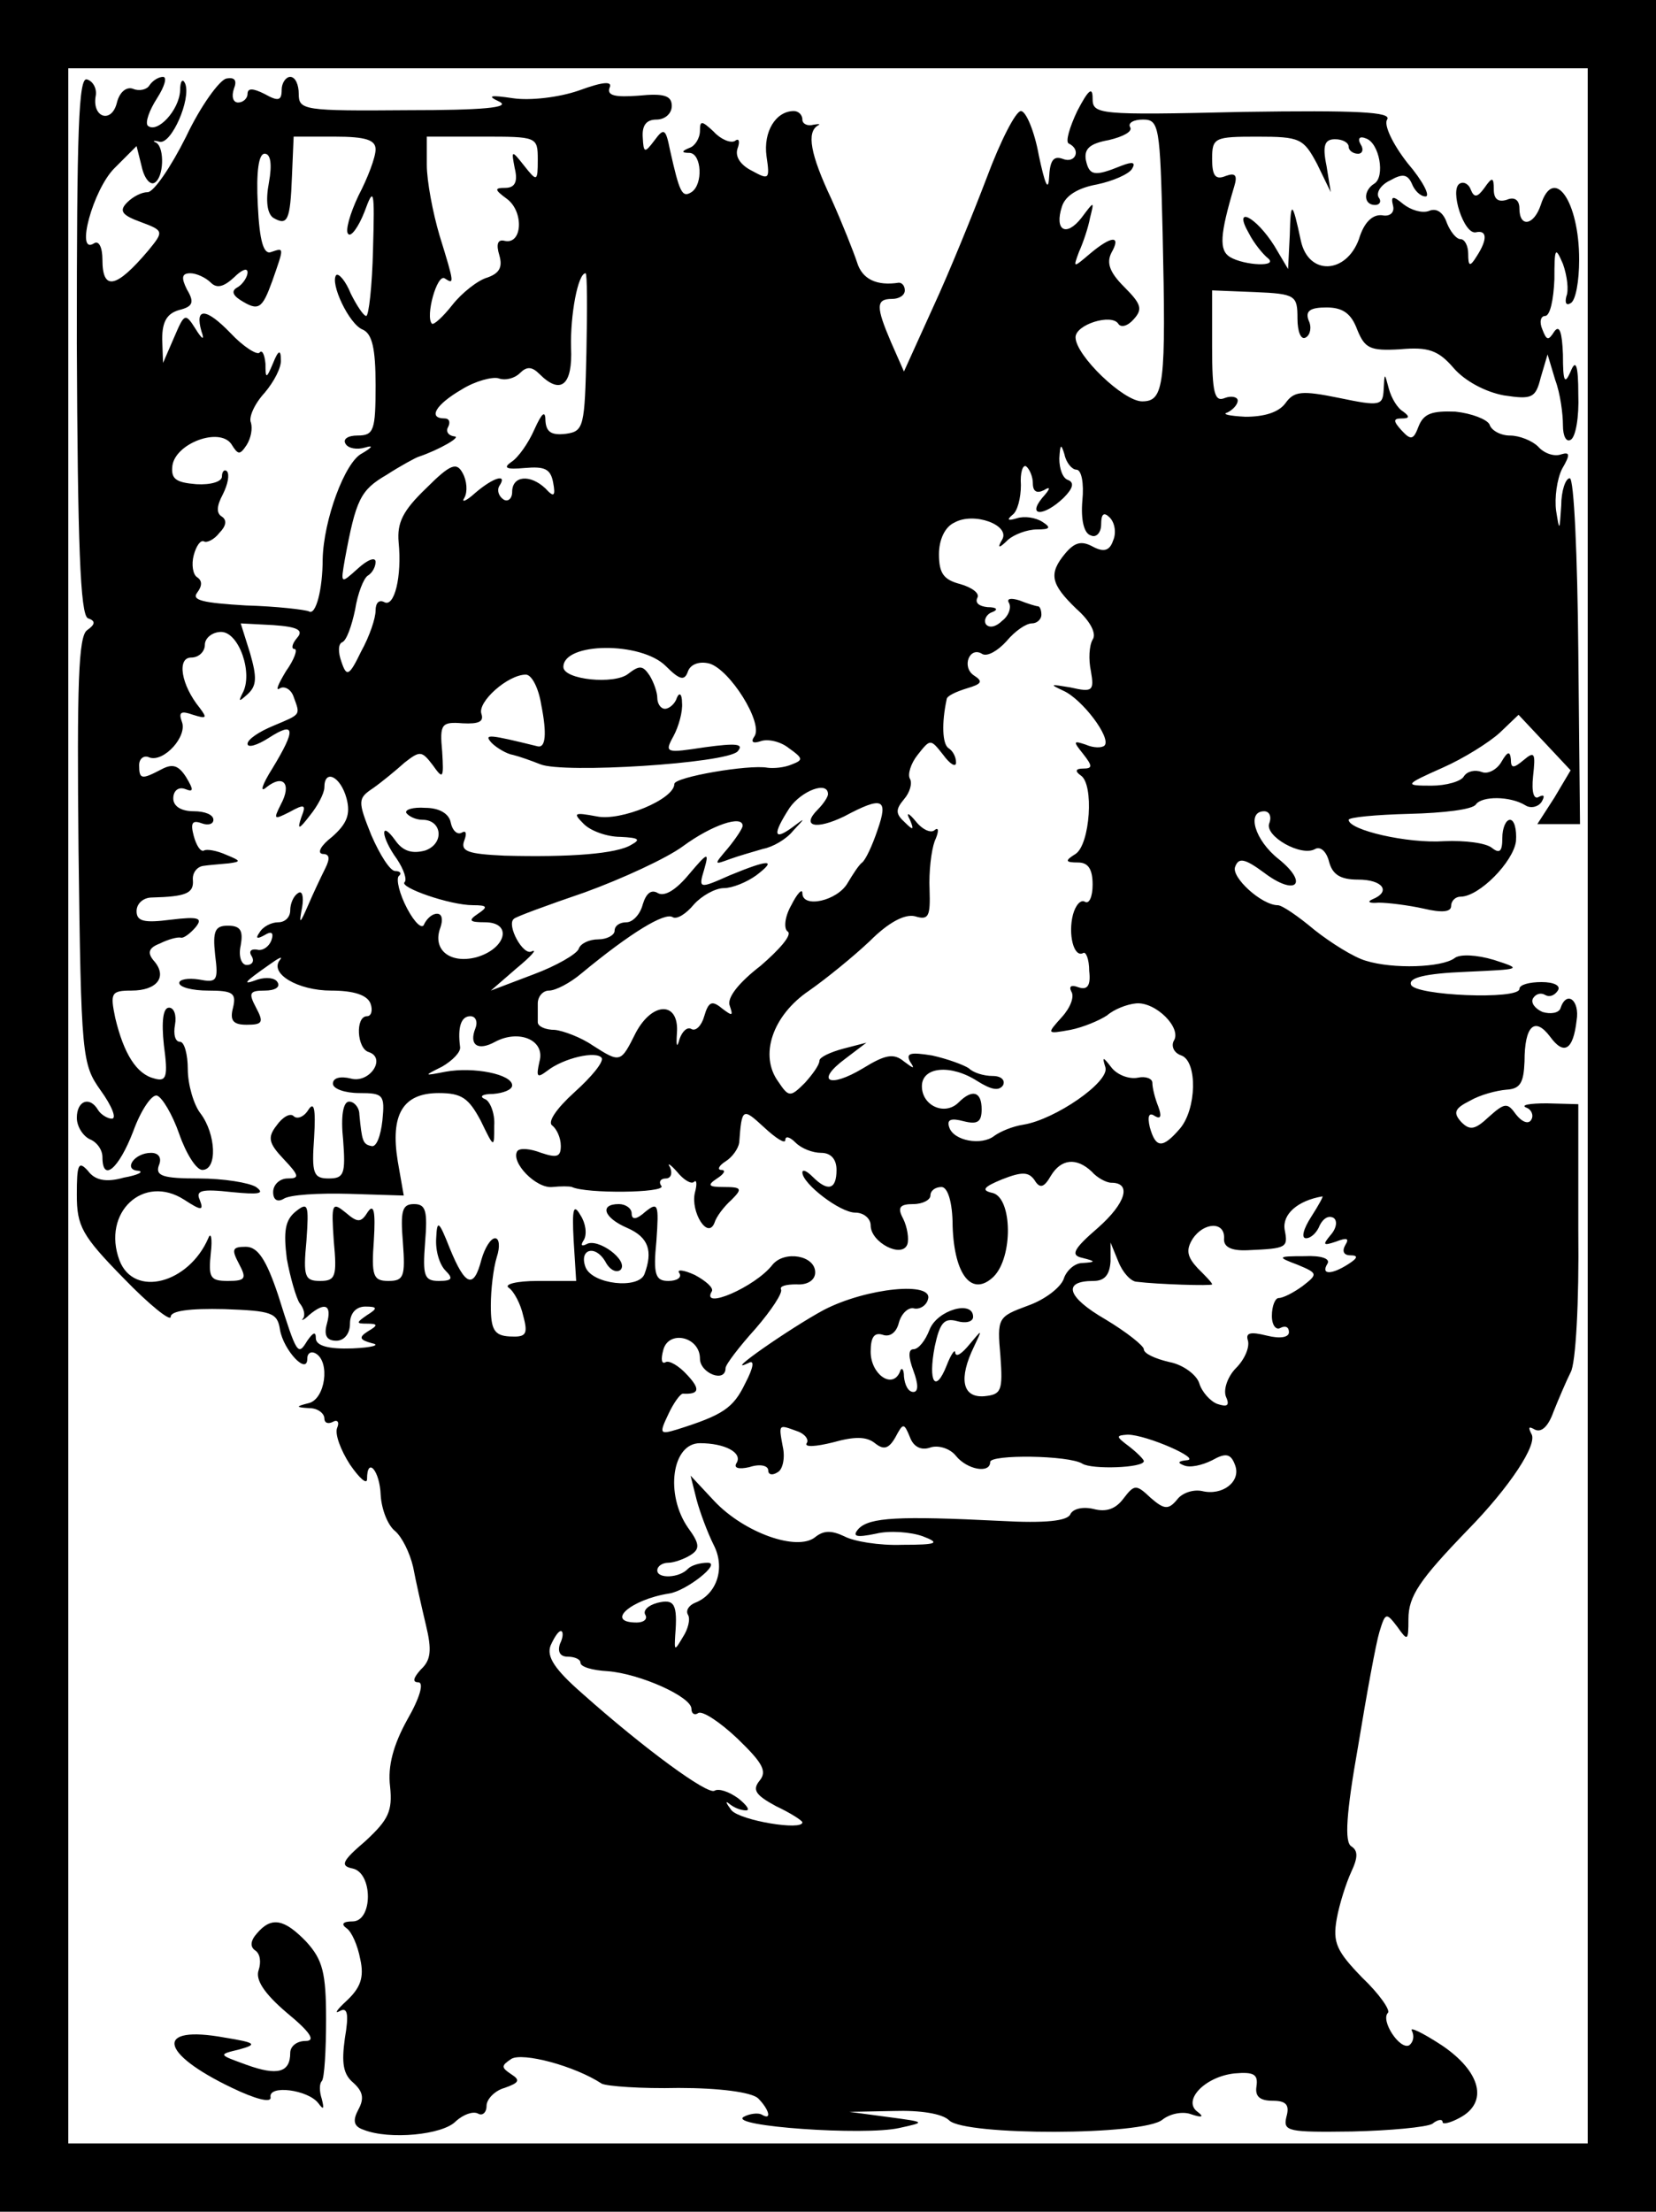 <?xml version="1.0" standalone="no"?>
<!DOCTYPE svg PUBLIC "-//W3C//DTD SVG 20010904//EN"
 "http://www.w3.org/TR/2001/REC-SVG-20010904/DTD/svg10.dtd">
<svg version="1.0" xmlns="http://www.w3.org/2000/svg"
 width="194pt" height="259pt" viewBox="0 0 194 259"
 preserveAspectRatio="xMidYMid meet">
<g transform="translate(0,259) scale(0.1,-0.1)"
fill="#000000" stroke="none">
<path d="M0 1295 l0 -1295 970 0 970 0 0 1295 0 1295 -970 0 -970 0 0 -1295z
m1860 0 l0 -1215 -890 0 -890 0 0 1215 0 1215 890 0 890 0 0 -1215z"/>
<path d="M90 2187 c1 -234 4 -317 13 -321 9 -3 9 -7 -1 -14 -10 -7 -12 -62
-10 -258 3 -242 4 -250 26 -281 13 -18 19 -33 13 -33 -5 0 -13 5 -16 10 -10
17 -25 11 -25 -9 0 -10 7 -21 15 -25 8 -3 15 -12 15 -21 0 -30 19 -14 36 30 9
25 22 44 28 42 6 -2 18 -22 26 -45 8 -23 20 -42 27 -42 18 0 16 42 -2 66 -8
10 -15 34 -15 52 0 17 -4 32 -9 32 -6 0 -8 9 -6 20 2 11 -1 20 -7 20 -7 0 -9
-16 -6 -44 5 -37 3 -43 -11 -39 -21 5 -36 29 -46 71 -6 29 -5 32 19 32 30 0
42 16 27 34 -9 10 -7 16 6 21 10 5 21 8 25 7 3 -1 11 5 17 12 9 11 4 13 -29 9
-31 -4 -40 -2 -40 10 0 9 8 16 18 16 40 1 49 5 48 20 -1 9 5 16 12 17 6 1 20
2 30 3 15 2 14 3 -3 10 -11 5 -23 7 -26 5 -4 -2 -9 6 -12 17 -4 15 -2 19 9 15
8 -3 14 -1 14 4 0 6 -10 10 -23 10 -15 0 -24 6 -24 15 0 9 6 14 14 11 10 -4
10 -1 1 14 -9 14 -16 16 -29 9 -23 -12 -26 -12 -26 5 0 8 6 12 12 9 17 -6 45
25 38 42 -4 11 -1 13 13 8 16 -5 17 -4 8 8 -22 27 -27 59 -10 59 9 0 16 7 16
15 0 8 9 15 19 15 21 0 38 -49 25 -72 -5 -10 -4 -10 6 -1 11 10 11 20 3 48
l-11 35 38 -2 c29 -2 36 -6 28 -15 -6 -7 -7 -13 -3 -13 4 0 0 -12 -10 -26 -9
-15 -13 -24 -7 -20 5 3 13 -1 16 -10 8 -22 9 -20 -24 -34 -17 -7 -30 -16 -30
-21 0 -5 11 -2 25 7 31 20 32 10 4 -36 -12 -19 -15 -29 -7 -22 20 16 30 4 17
-20 -9 -18 -8 -18 10 -9 18 10 20 9 14 -6 -5 -15 -3 -15 10 2 9 11 17 26 17
33 0 22 19 13 26 -13 5 -19 0 -30 -17 -45 -13 -10 -18 -19 -11 -20 8 0 9 -5 3
-17 -5 -10 -14 -29 -20 -43 -10 -23 -11 -23 -7 -2 2 12 0 20 -5 16 -5 -3 -9
-12 -9 -20 0 -8 -6 -14 -14 -14 -8 0 -18 -5 -22 -12 -5 -7 -3 -8 6 -3 8 5 11
3 8 -6 -3 -8 -11 -13 -17 -11 -7 1 -10 -2 -6 -8 3 -5 1 -10 -6 -10 -6 0 -10
10 -7 23 3 17 0 23 -15 23 -15 0 -18 -6 -15 -34 4 -31 2 -33 -19 -29 -13 2
-23 0 -23 -4 0 -5 15 -9 34 -9 29 0 33 -3 29 -20 -4 -15 0 -20 16 -20 19 0 20
3 11 20 -9 17 -8 20 10 20 12 0 19 4 15 10 -3 5 -13 6 -23 3 -19 -7 -17 -4 13
17 11 8 17 11 13 6 -13 -16 21 -36 60 -36 26 0 42 -5 46 -15 3 -8 1 -15 -4
-15 -14 0 -12 -38 2 -42 21 -7 1 -37 -21 -31 -12 3 -21 1 -21 -6 0 -6 14 -11
31 -11 28 0 30 -2 27 -32 -2 -18 -7 -32 -13 -30 -10 2 -11 6 -14 37 0 8 -6 15
-12 15 -7 0 -10 -17 -7 -45 3 -40 1 -45 -17 -45 -18 0 -20 6 -17 48 2 34 0 43
-7 32 -5 -8 -13 -11 -17 -7 -4 4 -13 -1 -20 -11 -11 -14 -9 -21 8 -39 19 -20
19 -23 5 -23 -9 0 -17 -7 -17 -16 0 -9 5 -12 12 -8 7 5 41 7 77 6 l64 -2 -7
40 c-9 55 6 80 48 80 27 0 35 -6 49 -32 16 -33 16 -33 16 -6 1 14 -5 29 -11
31 -7 3 -3 6 10 6 12 1 22 5 22 10 0 13 -45 22 -78 16 -26 -5 -26 -5 -4 6 12
7 22 17 21 23 -3 23 1 36 12 36 6 0 9 -6 6 -14 -8 -20 3 -27 23 -16 28 15 59
2 52 -23 -4 -18 -3 -20 9 -11 19 15 58 24 64 15 2 -5 -12 -22 -32 -40 -21 -19
-32 -35 -26 -39 5 -4 10 -14 10 -24 0 -13 -5 -14 -23 -8 -13 5 -25 6 -28 2 -8
-13 22 -44 41 -42 10 1 20 1 23 0 17 -8 109 -7 105 1 -4 5 -1 9 5 9 6 0 8 6 5
13 -4 6 0 4 8 -5 8 -10 17 -15 20 -12 3 3 4 -2 1 -13 -5 -22 15 -55 23 -35 2
7 11 19 20 27 13 13 12 15 -9 15 -18 0 -20 2 -8 10 8 5 11 10 5 10 -5 0 -3 5
5 10 8 5 15 15 16 22 3 41 4 41 29 18 14 -13 25 -20 25 -15 0 5 5 4 12 -3 7
-7 20 -12 30 -12 11 0 18 -7 18 -20 0 -23 -10 -26 -28 -8 -7 7 -12 9 -12 5 0
-13 44 -47 62 -47 10 0 18 -7 18 -15 0 -20 37 -39 43 -22 2 6 0 20 -5 30 -7
13 -4 17 12 17 11 0 20 5 20 10 0 6 6 10 13 10 7 0 13 -17 13 -46 2 -58 23
-83 48 -59 23 23 22 92 -1 98 -14 3 -11 7 11 16 23 9 31 9 38 -1 6 -10 11 -9
19 5 12 20 30 22 48 5 6 -7 17 -13 23 -13 24 0 17 -24 -16 -53 -29 -25 -32
-32 -18 -35 16 -4 16 -5 0 -6 -9 0 -19 -9 -22 -19 -4 -10 -22 -24 -42 -31 -35
-13 -36 -14 -32 -59 3 -41 1 -45 -19 -47 -26 -2 -30 21 -12 58 10 21 10 21 -5
3 -9 -11 -16 -16 -17 -10 0 5 -5 -2 -10 -15 -13 -33 -22 -20 -14 22 6 28 11
34 26 30 10 -3 19 -1 19 5 0 20 -42 8 -51 -15 -5 -13 -13 -23 -19 -23 -6 0 -6
-9 0 -25 6 -16 6 -25 0 -25 -6 0 -10 8 -11 18 0 9 -3 12 -5 5 -9 -20 -34 -2
-34 24 0 17 4 23 14 20 8 -3 16 2 19 14 3 11 11 18 17 17 7 -2 15 3 17 10 8
22 -72 14 -122 -12 -39 -21 -121 -78 -88 -62 7 4 6 -5 -4 -24 -14 -29 -26 -37
-80 -54 -20 -6 -21 -5 -10 18 6 13 14 24 17 24 19 -1 21 5 5 22 -10 11 -21 17
-25 15 -5 -3 -6 3 -3 14 6 24 43 16 43 -10 0 -17 30 -29 30 -11 0 4 16 25 35
46 19 22 32 42 30 46 -2 4 6 6 18 6 13 -1 22 5 22 14 0 20 -36 26 -50 9 -20
-26 -85 -54 -71 -31 2 4 -7 12 -20 19 -13 6 -22 7 -18 2 3 -5 -3 -9 -13 -9
-15 0 -18 7 -14 47 3 43 2 46 -13 34 -10 -9 -16 -10 -16 -2 0 6 -7 11 -15 11
-23 0 -18 -16 10 -28 25 -11 30 -27 20 -54 -7 -18 -61 -12 -69 8 -8 21 11 27
23 7 5 -10 13 -14 18 -10 10 11 -27 38 -40 30 -6 -3 -7 -1 -3 5 4 7 2 20 -4
29 -8 14 -10 8 -8 -29 l3 -48 -45 0 c-25 0 -40 -4 -34 -8 6 -4 14 -19 17 -33
6 -22 3 -25 -16 -24 -18 1 -22 8 -22 36 0 19 3 44 7 57 4 12 3 22 -2 22 -5 0
-12 -11 -16 -25 -9 -35 -19 -31 -37 13 -13 33 -15 34 -16 12 -1 -15 4 -31 11
-38 9 -9 8 -12 -8 -12 -17 0 -19 6 -16 45 3 37 1 45 -13 45 -14 0 -16 -8 -13
-45 3 -40 1 -45 -17 -45 -18 0 -20 6 -17 48 2 33 0 43 -7 33 -8 -13 -12 -13
-26 -1 -16 13 -17 11 -14 -33 4 -42 2 -47 -16 -47 -18 0 -20 5 -16 47 3 43 2
46 -13 34 -12 -10 -14 -23 -10 -55 4 -22 11 -46 15 -52 5 -6 7 -14 4 -18 -3
-3 1 -2 7 4 19 16 27 12 21 -10 -4 -14 0 -20 11 -20 9 0 16 8 16 20 0 12 7 20
18 20 14 0 15 -2 2 -10 -13 -9 -13 -10 0 -10 13 0 13 -2 1 -9 -11 -7 -10 -10
5 -14 10 -2 0 -5 -23 -6 -28 -1 -43 3 -43 12 0 8 -3 7 -10 -3 -11 -18 -12 -17
-34 53 -14 42 -24 57 -38 57 -16 0 -17 -3 -8 -20 9 -17 8 -20 -13 -20 -21 0
-23 4 -20 33 2 17 0 25 -3 17 -23 -53 -87 -70 -104 -26 -21 56 28 102 76 71
20 -13 23 -13 18 0 -5 11 2 13 38 9 31 -3 39 -2 28 6 -8 5 -38 10 -67 10 -42
0 -51 3 -47 15 4 9 0 15 -9 15 -20 0 -33 -20 -15 -21 7 -1 0 -5 -17 -8 -21 -6
-34 -3 -42 8 -11 12 -13 8 -13 -28 0 -37 6 -48 55 -98 30 -31 55 -51 55 -45 0
7 22 10 63 9 55 -2 62 -4 65 -24 4 -24 32 -54 32 -34 0 7 5 9 10 6 17 -10 11
-53 -8 -58 -16 -4 -16 -5 1 -6 9 0 17 -6 17 -12 0 -5 4 -7 10 -4 5 3 8 0 5 -7
-3 -7 4 -26 15 -43 11 -16 20 -24 20 -17 0 27 15 10 16 -19 1 -16 8 -35 17
-42 8 -7 17 -25 21 -42 3 -16 10 -47 15 -68 7 -29 6 -41 -6 -52 -9 -10 -10
-15 -3 -15 7 0 2 -18 -13 -44 -16 -29 -23 -54 -20 -78 3 -29 -2 -39 -29 -64
-27 -23 -30 -29 -15 -32 24 -5 24 -62 0 -62 -11 0 -14 -3 -7 -8 6 -4 13 -20
16 -36 5 -22 0 -34 -16 -49 -11 -10 -15 -16 -8 -12 9 5 11 -3 6 -32 -4 -29 -2
-42 10 -52 11 -10 13 -18 6 -31 -7 -13 -6 -20 6 -24 30 -12 93 -6 108 10 9 8
20 12 26 9 5 -3 10 1 10 9 0 8 10 18 21 21 17 6 19 9 8 16 -12 8 -12 10 0 18
13 8 74 -8 106 -29 6 -3 46 -6 90 -5 48 0 85 -5 93 -12 13 -13 17 -27 4 -19
-4 2 -14 1 -21 -3 -17 -11 141 -22 182 -13 32 7 32 7 -13 13 l-45 6 52 1 c31
1 57 -3 65 -11 18 -18 228 -18 250 1 9 7 24 10 34 6 12 -4 15 -3 7 3 -18 13 8
41 43 45 23 2 28 -1 26 -15 -2 -12 4 -17 19 -17 16 0 20 -5 16 -19 -4 -17 2
-18 77 -17 44 1 87 5 94 9 6 5 12 6 12 2 0 -3 9 -1 20 5 34 18 25 54 -21 85
-23 15 -38 22 -35 17 3 -6 2 -13 -3 -17 -11 -6 -34 29 -25 38 3 3 -10 22 -30
41 -30 31 -35 41 -30 69 3 17 11 42 17 55 8 17 8 25 0 30 -8 5 -6 38 8 117 10
61 21 121 25 134 7 23 8 23 21 6 12 -17 13 -17 13 9 0 27 13 46 70 105 48 49
82 100 74 112 -4 8 -3 9 4 5 8 -4 16 4 22 21 6 15 15 36 20 46 6 10 10 82 9
166 l0 148 -37 1 c-20 0 -31 -2 -24 -5 6 -2 9 -9 6 -14 -3 -6 -11 -3 -18 6
-10 14 -13 14 -32 -3 -16 -15 -22 -16 -32 -6 -10 11 -8 16 10 25 12 7 31 12
43 13 16 1 20 8 21 33 0 42 12 53 30 29 16 -22 27 -16 31 19 4 24 -12 36 -19
14 -2 -5 -11 -7 -21 -4 -9 4 -14 11 -11 16 3 5 9 7 14 4 5 -3 11 -1 15 5 4 6
-5 10 -19 10 -14 0 -26 -3 -26 -8 0 -13 -123 -8 -127 5 -3 8 16 13 64 15 66 3
67 3 33 14 -20 6 -40 7 -46 2 -15 -11 -72 -13 -104 -3 -14 4 -41 21 -60 36
-19 16 -38 29 -43 29 -19 0 -55 33 -50 45 4 11 11 10 34 -7 37 -28 53 -13 17
16 -28 22 -38 56 -17 56 6 0 9 -6 6 -14 -6 -15 38 -40 54 -30 6 3 13 -3 16
-15 4 -15 13 -21 34 -21 29 0 39 -14 17 -23 -7 -3 -4 -5 7 -4 11 0 35 -3 53
-7 21 -5 32 -4 32 3 0 6 5 11 11 11 22 0 62 41 65 65 1 14 -2 25 -7 25 -5 0
-9 -10 -9 -21 0 -16 -3 -19 -12 -12 -7 6 -32 9 -56 8 -43 -3 -112 13 -112 25
0 3 32 6 71 7 40 1 74 5 78 11 7 10 40 10 58 -1 6 -4 15 -2 19 4 4 7 3 9 -3 6
-6 -4 -9 5 -7 24 3 27 2 30 -11 19 -12 -10 -15 -10 -15 1 -1 10 -4 9 -11 -3
-5 -9 -16 -15 -23 -12 -8 3 -17 1 -21 -5 -3 -6 -21 -11 -38 -11 -32 0 -32 1
13 21 25 11 55 30 67 41 l22 21 31 -33 30 -32 -19 -32 -20 -31 25 0 25 0 -2
203 c-1 111 -5 202 -10 202 -5 0 -10 -15 -10 -32 -2 -30 -2 -31 -6 -6 -2 15 1
37 7 49 10 17 9 20 -1 17 -8 -3 -20 1 -27 9 -7 7 -22 13 -33 13 -11 0 -22 6
-24 13 -3 6 -21 13 -40 15 -27 1 -37 -2 -43 -17 -6 -16 -9 -17 -20 -5 -10 11
-10 14 0 14 9 0 10 2 2 8 -7 4 -14 16 -17 27 -5 19 -5 19 -6 -1 -1 -19 -4 -20
-52 -10 -44 9 -53 8 -63 -6 -8 -11 -25 -16 -47 -16 -19 1 -28 3 -21 5 6 3 12
9 12 14 0 4 -7 6 -15 3 -12 -5 -15 5 -15 60 l0 66 50 -2 c48 -2 50 -4 50 -31
0 -15 4 -26 10 -22 5 3 7 12 3 20 -4 11 2 15 21 15 19 0 29 -7 36 -26 9 -22
15 -25 50 -23 33 3 45 -1 63 -22 13 -15 37 -28 59 -32 33 -5 37 -3 43 21 l8
27 9 -30 c6 -16 9 -40 9 -53 0 -13 4 -20 9 -17 6 3 10 27 9 53 0 35 -3 42 -9
27 -7 -16 -9 -12 -9 20 -1 26 -4 35 -10 27 -7 -11 -9 -11 -14 2 -4 9 -2 16 3
16 6 0 10 19 11 43 0 37 1 39 10 18 5 -14 7 -31 4 -38 -2 -8 0 -11 5 -8 6 3
10 26 10 51 0 69 -30 111 -45 64 -8 -24 -25 -27 -25 -4 0 10 -6 14 -15 10 -10
-3 -15 1 -15 12 0 15 -2 15 -11 2 -8 -11 -12 -12 -16 -2 -2 6 -8 10 -13 7 -12
-7 5 -60 19 -57 13 3 14 -8 1 -28 -8 -13 -10 -12 -10 3 0 9 -4 17 -9 17 -5 0
-12 9 -16 19 -4 12 -12 18 -21 14 -8 -3 -21 1 -30 8 -12 10 -15 10 -12 -2 2
-8 -4 -13 -13 -11 -11 1 -21 -8 -27 -28 -15 -41 -59 -43 -68 -2 -10 47 -12 48
-13 7 l-2 -40 -16 27 c-22 35 -49 48 -30 15 6 -12 17 -25 22 -29 14 -11 -27
-9 -44 1 -13 8 -12 26 5 83 4 13 1 16 -10 12 -12 -5 -16 0 -16 20 0 25 3 26
53 26 50 0 54 -2 70 -32 l16 -33 -5 31 c-5 24 -2 31 10 31 9 0 16 -4 16 -9 0
-4 5 -8 11 -8 5 0 7 5 3 11 -4 7 -1 10 6 7 16 -5 23 -45 10 -53 -13 -8 -13
-25 1 -25 5 0 8 4 4 9 -3 6 3 15 14 20 14 8 20 7 25 -4 3 -8 10 -15 16 -15 6
0 -3 18 -21 39 -18 23 -28 45 -24 51 6 9 -35 11 -169 9 -171 -4 -176 -3 -176
16 0 14 -5 10 -18 -15 -9 -19 -14 -36 -10 -38 15 -7 8 -24 -7 -18 -11 4 -15
-2 -16 -22 -1 -17 -5 -7 -12 26 -5 28 -15 52 -21 52 -6 0 -24 -35 -40 -78 -16
-42 -44 -111 -63 -152 l-34 -75 -15 34 c-18 42 -18 51 1 51 8 0 15 4 15 10 0
5 -3 9 -7 9 -26 -4 -43 4 -49 24 -4 12 -17 45 -30 74 -25 53 -29 78 -16 86 4
2 1 2 -5 1 -7 -2 -13 1 -13 6 0 6 -5 10 -10 10 -21 0 -36 -24 -32 -53 4 -27 3
-28 -17 -17 -14 7 -20 17 -17 26 3 8 2 13 -3 9 -5 -3 -17 2 -25 11 -14 13 -16
13 -16 1 0 -9 -6 -18 -12 -20 -10 -4 -10 -6 0 -6 14 -1 16 -37 2 -46 -11 -7
-14 0 -25 49 -5 25 -7 27 -18 12 -12 -16 -13 -15 -14 3 -1 14 4 21 16 21 10 0
18 7 18 16 0 12 -9 15 -39 12 -27 -2 -37 0 -34 9 4 8 -6 8 -36 -3 -23 -8 -57
-12 -77 -9 -27 4 -31 3 -16 -4 14 -7 -20 -10 -107 -10 -122 -1 -128 0 -128 19
0 11 -4 20 -10 20 -5 0 -10 -7 -10 -15 0 -13 -4 -14 -20 -5 -14 7 -20 7 -20 0
0 -5 -5 -10 -11 -10 -6 0 -8 7 -5 16 4 10 1 14 -9 12 -8 -2 -30 -32 -47 -68
-18 -36 -38 -65 -45 -65 -7 0 -17 -5 -24 -12 -10 -10 -6 -15 16 -23 27 -10 27
-11 9 -33 -38 -45 -54 -48 -54 -11 0 14 -4 23 -10 19 -22 -14 -1 63 24 88 l26
26 6 -24 c3 -14 10 -22 15 -19 11 6 12 41 2 47 -5 2 -3 3 4 1 14 -3 37 50 30
68 -3 7 -6 3 -6 -8 -1 -23 -27 -51 -38 -41 -3 4 2 18 11 32 9 14 12 25 7 25
-5 0 -12 -4 -16 -10 -3 -5 -12 -7 -19 -4 -8 3 -16 -4 -19 -16 -6 -25 -29 -18
-25 7 2 9 -3 18 -10 20 -10 4 -12 -60 -12 -310z m1272 131 c4 -179 2 -198 -24
-198 -22 0 -78 54 -78 75 0 15 42 28 50 16 3 -5 11 -3 18 5 11 12 9 18 -11 38
-17 17 -21 28 -15 40 12 21 0 20 -25 -1 -20 -17 -20 -17 -13 2 5 11 11 29 13
40 5 20 5 20 -10 0 -18 -23 -32 -15 -23 13 4 13 19 22 41 26 19 4 37 12 41 18
5 8 1 9 -12 4 -32 -13 -38 -12 -42 7 -2 13 5 19 27 23 17 4 28 10 25 15 -3 5
4 9 15 9 19 0 20 -8 23 -132z m-922 97 c0 -9 -9 -33 -20 -54 -10 -21 -16 -42
-12 -45 3 -4 12 8 19 26 11 30 12 27 10 -44 -1 -43 -5 -78 -8 -78 -3 0 -11 12
-18 26 -6 15 -14 24 -17 22 -8 -9 15 -58 31 -64 11 -5 15 -22 15 -65 0 -53 -2
-59 -21 -59 -11 0 -18 -4 -14 -10 3 -5 13 -7 23 -4 10 3 8 0 -4 -7 -20 -10
-45 -78 -46 -124 0 -35 -8 -66 -16 -61 -4 2 -38 6 -74 7 -50 3 -64 6 -57 15 6
8 6 14 0 18 -5 3 -7 15 -4 26 3 11 8 18 12 16 3 -2 12 2 18 10 8 8 9 15 3 19
-7 4 -6 13 1 26 6 12 8 23 5 27 -3 3 -6 0 -6 -6 0 -6 -13 -10 -30 -9 -24 2
-30 6 -28 22 4 26 55 45 69 25 8 -13 10 -13 18 -1 5 8 7 19 5 26 -3 6 4 22 16
35 11 13 20 30 19 39 0 12 -3 11 -9 -4 -8 -19 -9 -19 -9 -1 -1 11 -4 17 -7 13
-3 -3 -19 7 -34 23 -29 30 -42 30 -34 2 4 -11 1 -10 -7 3 -12 19 -13 18 -25
-10 l-13 -30 -1 28 c0 21 6 30 20 34 16 4 18 9 9 24 -7 14 -6 19 4 19 7 0 18
-5 24 -11 7 -7 15 -5 27 6 9 9 16 12 16 6 0 -5 -5 -13 -11 -17 -8 -4 -7 -9 2
-15 22 -14 26 -11 38 22 14 40 14 39 -1 34 -9 -4 -14 12 -16 55 -2 39 1 60 8
60 7 0 9 -12 5 -34 -4 -21 -2 -36 5 -41 17 -10 20 -3 22 48 l2 47 48 0 c37 0
48 -4 48 -15z m190 -12 c0 -26 -1 -26 -16 -7 -15 19 -15 18 -11 -3 4 -16 0
-23 -11 -23 -13 0 -13 -2 2 -13 20 -15 18 -54 -3 -49 -8 2 -10 -4 -6 -17 4
-14 0 -21 -14 -26 -11 -3 -30 -18 -41 -32 -11 -14 -22 -24 -24 -22 -8 8 6 59
15 53 11 -7 12 -8 -6 50 -8 27 -15 64 -15 83 l0 33 65 0 c64 0 65 0 65 -27z
m57 -225 c-2 -88 -3 -93 -24 -96 -17 -2 -23 2 -24 15 0 13 -4 10 -13 -10 -7
-16 -19 -33 -27 -38 -10 -7 -6 -9 16 -7 23 2 30 -1 33 -17 3 -16 1 -18 -9 -7
-18 17 -39 15 -39 -4 0 -8 -5 -12 -10 -9 -6 4 -8 11 -5 16 10 15 -7 10 -28 -8
-11 -10 -17 -12 -13 -6 4 7 3 20 -2 29 -7 13 -14 11 -43 -18 -27 -26 -34 -40
-32 -63 4 -40 -5 -77 -17 -70 -6 3 -10 -1 -10 -10 0 -9 -7 -30 -17 -48 -14
-29 -17 -30 -23 -12 -4 11 -4 21 1 23 5 2 11 19 15 38 3 19 10 37 15 40 5 3 9
10 9 16 0 6 -9 3 -21 -8 -20 -18 -20 -18 -15 11 13 70 18 81 49 99 17 11 34
20 37 21 24 8 52 24 42 24 -7 1 -10 6 -7 11 3 6 1 10 -4 10 -20 0 -11 16 20
34 16 10 36 15 43 13 8 -3 19 0 25 6 8 8 14 8 23 -1 25 -25 39 -13 37 31 -1
38 8 87 17 87 2 0 2 -42 1 -92z m574 -138 c6 0 9 -16 7 -36 -2 -23 2 -39 10
-41 6 -3 12 3 12 13 0 12 3 15 10 8 6 -6 8 -18 4 -27 -4 -12 -11 -14 -24 -7
-13 7 -21 5 -32 -8 -20 -24 -17 -36 13 -65 16 -14 24 -29 19 -36 -4 -7 -5 -23
-2 -37 4 -23 2 -25 -24 -19 -24 4 -25 4 -8 -4 22 -10 56 -55 48 -64 -3 -3 -13
-3 -22 1 -15 5 -15 4 -3 -11 11 -14 11 -17 0 -17 -9 0 -10 -3 -3 -8 16 -10 11
-81 -6 -92 -13 -8 -12 -10 3 -10 12 0 17 -8 17 -26 0 -14 -4 -23 -9 -20 -5 3
-11 -4 -14 -15 -6 -23 1 -51 12 -45 3 2 7 -7 7 -21 2 -17 -2 -23 -13 -19 -8 3
-11 1 -8 -5 4 -6 -1 -19 -11 -30 -18 -20 -18 -20 10 -15 15 3 34 11 43 17 8 7
23 13 34 14 23 2 54 -29 44 -44 -3 -6 0 -14 9 -17 19 -7 18 -63 -2 -86 -20
-23 -28 -23 -35 2 -3 13 -1 18 6 13 7 -4 8 0 4 11 -4 10 -7 22 -7 28 0 5 -8 8
-17 6 -10 -2 -24 3 -31 12 -10 13 -11 13 -7 0 5 -17 -59 -61 -96 -67 -13 -2
-27 -8 -34 -13 -15 -12 -48 -6 -53 10 -3 9 2 11 17 7 16 -4 21 -1 21 14 0 21
-11 24 -27 8 -16 -16 -43 -4 -43 19 0 23 34 26 65 6 16 -10 25 -12 30 -5 3 6
-2 11 -12 11 -11 0 -23 4 -28 9 -6 4 -25 11 -43 15 -25 4 -31 3 -26 -7 6 -9 5
-9 -7 0 -12 10 -22 8 -48 -8 -40 -24 -56 -15 -21 11 l25 19 -27 -7 c-15 -4
-28 -10 -28 -14 0 -5 -8 -16 -17 -26 -17 -17 -19 -17 -31 1 -23 31 -7 78 36
107 20 14 52 40 71 58 22 22 41 32 53 29 16 -5 18 0 17 31 -1 21 2 46 6 57 5
11 5 17 0 13 -4 -4 -14 0 -22 10 -9 11 -12 11 -7 2 5 -12 4 -13 -6 -3 -11 10
-11 15 -1 27 7 8 10 19 7 24 -3 5 1 18 9 28 15 19 15 19 30 0 8 -11 15 -15 15
-9 0 7 -4 14 -9 17 -7 5 -8 29 -2 57 0 4 11 9 24 13 17 5 19 8 8 15 -15 10 -5
35 10 25 6 -3 18 4 28 15 10 12 23 21 30 21 6 0 11 5 11 10 0 6 -2 10 -4 10
-2 0 -12 3 -22 7 -10 3 -15 2 -12 -3 3 -5 0 -15 -8 -21 -7 -7 -15 -9 -19 -4
-3 5 1 12 7 14 8 3 6 6 -5 6 -10 1 -15 5 -12 11 3 5 -6 12 -20 16 -19 5 -25
12 -25 35 0 17 7 32 18 37 23 13 66 -3 56 -20 -6 -10 -4 -11 7 0 7 6 22 12 34
12 15 0 17 2 6 9 -8 5 -21 7 -30 4 -10 -3 -12 -2 -5 4 6 4 10 20 10 35 -1 14
2 24 6 22 4 -3 8 -12 8 -20 0 -10 5 -12 13 -8 8 5 8 2 -2 -9 -18 -22 2 -22 25
0 11 11 13 18 5 21 -6 2 -10 13 -10 25 1 17 2 18 6 5 2 -10 9 -18 14 -18z
m-481 -230 c16 -16 22 -18 26 -6 3 8 13 12 25 9 24 -7 63 -69 53 -85 -5 -7 -2
-9 7 -6 8 3 23 0 33 -8 17 -12 17 -14 4 -19 -9 -4 -22 -5 -29 -4 -22 4 -109
-11 -109 -19 0 -18 -63 -44 -91 -38 -27 5 -28 4 -15 -9 8 -8 27 -15 43 -15 21
-1 24 -3 13 -9 -17 -11 -73 -15 -149 -13 -43 2 -52 5 -47 18 3 8 2 12 -3 9 -5
-3 -11 2 -13 12 -2 10 -13 17 -30 17 -14 1 -24 -2 -22 -6 3 -4 11 -8 19 -8 23
0 26 -28 3 -36 -15 -4 -26 -1 -35 12 -18 25 -17 4 2 -22 8 -12 12 -24 9 -27
-7 -6 53 -27 80 -27 17 0 18 -2 6 -10 -12 -8 -10 -10 8 -10 33 0 25 -31 -10
-41 -31 -8 -52 9 -42 35 3 9 2 16 -4 16 -6 0 -12 -6 -15 -12 -2 -7 -11 1 -20
18 -9 17 -13 34 -10 38 4 3 2 6 -4 6 -6 0 -18 19 -28 42 -16 40 -16 43 2 55
10 7 27 21 37 30 18 14 20 14 33 -3 12 -17 13 -16 11 16 -3 32 -1 35 24 33 19
-1 25 2 22 11 -5 14 31 46 52 46 7 0 15 -16 18 -35 7 -35 5 -51 -4 -49 -57 14
-64 15 -54 4 6 -6 18 -13 25 -14 8 -2 22 -7 32 -11 27 -11 217 1 231 15 8 9
-1 10 -38 5 -46 -7 -48 -7 -37 13 6 11 11 29 10 39 0 10 -3 13 -6 6 -2 -7 -9
-13 -14 -13 -5 0 -9 6 -9 13 0 6 -4 18 -9 26 -8 12 -12 12 -25 2 -16 -13 -76
-7 -76 8 0 29 91 30 120 1z m190 -150 c0 -3 -5 -11 -12 -18 -20 -20 -2 -24 31
-8 45 24 52 21 39 -16 -6 -18 -14 -35 -18 -38 -4 -3 -11 -14 -17 -24 -12 -21
-53 -30 -53 -12 0 6 -6 0 -13 -14 -8 -14 -9 -28 -4 -31 5 -4 -10 -21 -32 -40
-26 -20 -40 -38 -36 -47 4 -12 3 -12 -9 -3 -12 10 -16 8 -21 -9 -3 -11 -10
-18 -15 -15 -5 3 -11 -3 -14 -12 -3 -11 -4 -8 -3 7 3 37 -28 38 -48 1 -18 -36
-18 -36 -51 -15 -13 9 -34 17 -44 18 -11 0 -20 4 -20 9 0 4 0 14 0 22 0 8 6
15 13 15 8 0 25 9 38 20 58 48 98 72 107 66 5 -3 16 4 25 15 9 10 25 19 35 19
10 0 27 7 38 15 25 19 15 19 -31 0 -36 -16 -37 -16 -30 7 6 21 4 20 -18 -6
-15 -18 -28 -26 -36 -22 -8 5 -14 0 -18 -13 -3 -12 -12 -21 -19 -21 -8 0 -14
-4 -14 -10 0 -5 -9 -10 -19 -10 -11 0 -21 -5 -23 -11 -2 -6 -26 -20 -53 -30
l-50 -19 30 26 c17 14 25 23 18 20 -10 -6 -30 31 -21 38 1 2 39 16 83 31 44
16 96 40 115 54 34 25 70 37 70 24 0 -3 -8 -15 -17 -26 -17 -20 -17 -20 2 -13
11 4 29 9 39 12 11 2 27 11 35 21 15 16 15 16 -1 4 -22 -16 -23 -8 -3 23 14
20 45 32 45 16z m566 -495 c-9 -14 -12 -25 -6 -25 6 0 13 7 16 15 4 8 10 12
16 9 5 -3 4 -12 -3 -20 -10 -12 -9 -13 6 -8 13 5 16 4 11 -4 -4 -7 -2 -12 6
-12 9 0 9 -3 -2 -10 -20 -13 -33 -13 -25 0 4 6 -7 10 -27 9 -32 0 -32 -1 -8
-10 24 -10 24 -11 6 -25 -11 -8 -23 -14 -28 -14 -4 0 -8 -9 -8 -21 0 -11 5
-17 10 -14 6 3 10 1 10 -5 0 -6 -10 -8 -26 -4 -20 5 -25 3 -22 -6 2 -8 -4 -22
-14 -32 -9 -9 -15 -24 -12 -33 5 -11 2 -13 -10 -9 -8 3 -18 14 -21 24 -3 10
-19 22 -35 25 -17 4 -30 10 -30 15 0 4 -20 20 -45 35 -45 26 -51 45 -14 45 13
0 19 7 20 23 l0 22 9 -22 c5 -13 15 -24 22 -24 24 -3 88 -5 88 -3 0 2 -8 10
-17 19 -12 13 -14 21 -6 34 13 20 38 21 37 1 -1 -10 8 -15 28 -14 46 2 47 3
43 24 -3 18 15 34 44 39 2 1 -4 -10 -13 -24z m-602 -251 c9 -3 14 -10 11 -14
-3 -5 11 -4 31 1 25 7 39 7 49 -1 10 -8 16 -7 24 7 9 17 10 17 17 0 4 -11 13
-16 24 -12 9 3 23 -1 30 -10 13 -16 40 -21 40 -7 0 9 92 8 108 -2 11 -7 72 -5
72 3 0 2 -8 10 -17 17 -16 12 -16 13 -2 14 22 0 88 -29 69 -30 -10 -1 -11 -3
-3 -6 7 -3 21 0 33 6 16 9 22 8 27 -6 7 -19 -15 -36 -39 -30 -10 2 -23 -2 -29
-10 -10 -12 -15 -12 -31 2 -17 16 -19 16 -32 -1 -9 -12 -20 -16 -35 -12 -13 3
-24 0 -27 -6 -3 -8 -29 -11 -82 -8 -120 6 -153 4 -166 -9 -8 -9 -4 -11 20 -6
16 4 41 2 55 -3 21 -8 17 -10 -24 -10 -27 -1 -57 4 -68 10 -15 7 -24 7 -34 -1
-21 -17 -83 5 -118 42 l-28 30 7 -28 c4 -15 13 -39 20 -53 14 -27 4 -58 -22
-68 -7 -3 -11 -9 -8 -14 3 -5 0 -17 -6 -26 -10 -17 -10 -16 -9 2 3 37 -1 43
-21 38 -11 -3 -17 -9 -14 -14 3 -5 -2 -9 -10 -9 -38 0 -7 27 38 34 20 3 62 36
45 36 -9 0 -19 -3 -23 -7 -10 -11 -36 -12 -36 -2 0 5 6 9 13 9 6 0 18 4 26 9
11 7 11 13 -3 32 -27 39 -19 99 14 99 29 0 50 -11 43 -23 -4 -6 2 -8 15 -5 12
4 22 2 22 -4 0 -5 5 -6 11 -2 6 3 9 17 6 30 -5 27 -5 26 17 18z m-278 -249
c-3 -9 0 -15 9 -15 8 0 15 -3 15 -7 0 -5 14 -9 32 -10 38 -3 98 -30 98 -44 0
-6 4 -8 8 -5 5 3 26 -11 46 -30 29 -28 35 -38 26 -49 -9 -11 -5 -17 19 -30 17
-8 31 -17 31 -19 0 -10 -72 2 -83 14 -6 8 -8 12 -3 8 6 -5 14 -8 20 -8 5 0 1
6 -9 14 -11 8 -23 12 -28 9 -8 -5 -82 49 -155 114 -32 28 -42 43 -37 56 4 9 9
17 12 17 3 0 3 -7 -1 -15z"/>
<path d="M301 326 c-8 -9 -8 -16 -2 -20 6 -4 7 -14 4 -23 -4 -11 6 -27 33 -50
28 -23 34 -33 22 -33 -10 0 -18 -6 -18 -14 0 -23 -15 -27 -51 -14 -33 12 -34
12 -9 18 22 6 20 8 -17 14 -82 15 -77 -18 9 -59 27 -13 46 -18 45 -11 -3 15
44 9 56 -7 6 -8 7 -7 4 5 -3 9 -3 18 0 21 3 3 5 36 5 72 0 55 -4 70 -23 91
-26 27 -41 30 -58 10z"/>
</g>
</svg>
